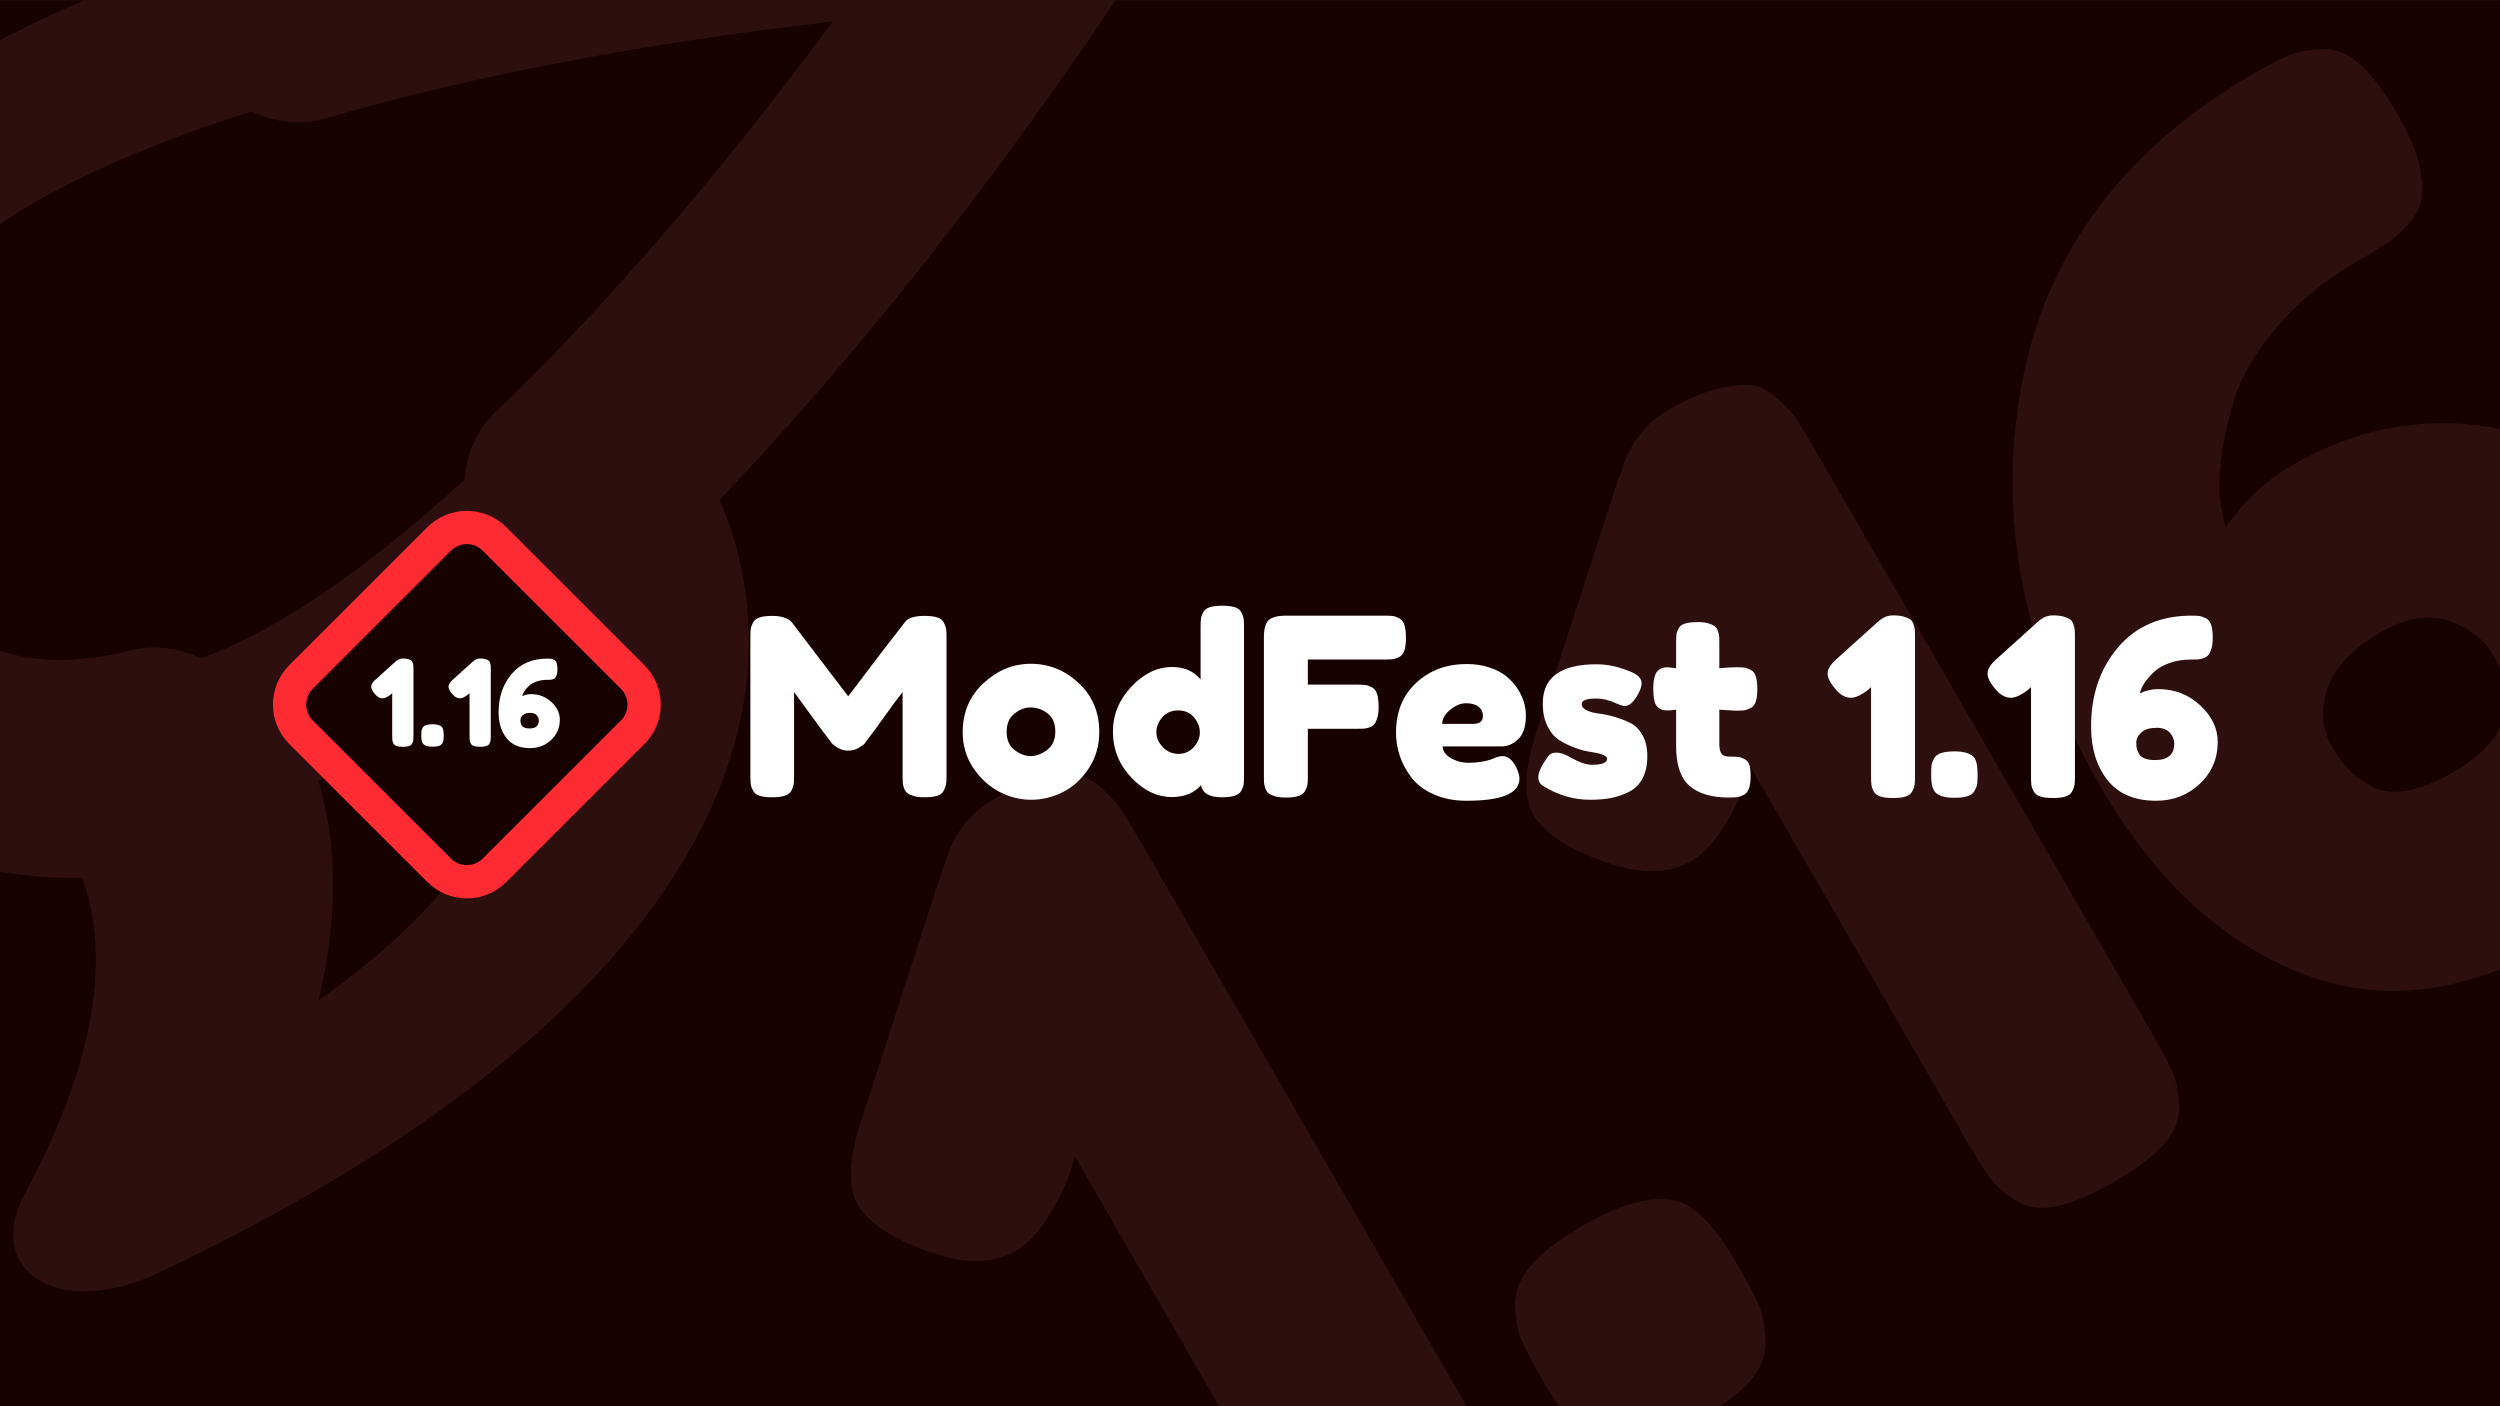 <?xml version="1.0" encoding="UTF-8" standalone="no"?>
<!DOCTYPE svg PUBLIC "-//W3C//DTD SVG 1.1//EN" "http://www.w3.org/Graphics/SVG/1.1/DTD/svg11.dtd">
<svg width="100%" height="100%" viewBox="0 0 1920 1080" version="1.1" xmlns="http://www.w3.org/2000/svg" xmlns:xlink="http://www.w3.org/1999/xlink" xml:space="preserve" xmlns:serif="http://www.serif.com/" style="fill-rule:evenodd;clip-rule:evenodd;stroke-linecap:round;stroke-miterlimit:25;">
    <rect x="0" y="0" width="1920" height="1080" fill="#333333" stroke="none"/>
    <g transform="matrix(1,0,0,1,0,-4800)">
        <g id="_1.16-background-lockup" serif:id="1.16/background-lockup" transform="matrix(1.789,0,0,2.077,1.13687e-13,1993.58)">
            <rect x="0" y="1351.24" width="1073.48" height="520" style="fill:rgb(24,1,1);"/>
            <clipPath id="_clip1">
                <rect x="0" y="1351.24" width="1073.48" height="520"/>
            </clipPath>
            <g clip-path="url(#_clip1)">
                <g transform="matrix(9.064,-4.506,5.233,7.805,-727.711,1354.13)">
                    <path d="M79.258,83.262C80.119,83.262 80.831,83.345 81.394,83.51C81.957,83.676 82.388,83.866 82.686,84.082C82.984,84.297 83.208,84.645 83.357,85.125C83.506,85.605 83.589,86.003 83.605,86.318C83.622,86.632 83.63,87.121 83.63,87.783L83.63,115.458C83.63,116.22 83.605,116.792 83.556,117.173C83.506,117.553 83.349,117.992 83.084,118.489C82.819,118.986 82.371,119.334 81.742,119.533C81.113,119.731 80.268,119.831 79.208,119.831C78.181,119.831 77.353,119.731 76.724,119.533C76.094,119.334 75.647,118.994 75.382,118.514C75.117,118.034 74.96,117.587 74.91,117.173C74.861,116.759 74.836,116.154 74.836,115.359L74.836,97.621L74.19,98.217C72.832,99.244 71.705,99.758 70.811,99.758C69.784,99.758 68.824,99.261 67.929,98.267C66.737,96.942 66.141,95.816 66.141,94.888C66.141,94.027 66.737,93.067 67.929,92.007L76.078,84.653L76.227,84.554C77.088,83.692 78.098,83.262 79.258,83.262Z" style="fill:rgb(45,15,15);fill-rule:nonzero;"/>
                    <path d="M95.306,111.533C95.869,112.096 96.151,113.256 96.151,115.011L96.151,115.21C96.151,116.005 96.126,116.593 96.076,116.974C96.027,117.355 95.861,117.81 95.58,118.34C95.298,118.87 94.826,119.243 94.164,119.458C93.501,119.673 92.607,119.781 91.481,119.781C89.692,119.781 88.45,119.433 87.754,118.738C87.158,118.175 86.86,117.015 86.86,115.26L86.86,115.061C86.86,114.299 86.885,113.719 86.934,113.322C86.984,112.924 87.141,112.469 87.406,111.956C87.671,111.442 88.143,111.069 88.822,110.838C89.501,110.606 90.404,110.49 91.53,110.49C93.286,110.49 94.544,110.838 95.306,111.533Z" style="fill:rgb(45,15,15);fill-rule:nonzero;"/>
                    <path d="M111.256,83.262C112.117,83.262 112.829,83.345 113.392,83.51C113.955,83.676 114.386,83.866 114.684,84.082C114.982,84.297 115.206,84.645 115.355,85.125C115.504,85.605 115.586,86.003 115.603,86.318C115.62,86.632 115.628,87.121 115.628,87.783L115.628,115.458C115.628,116.22 115.603,116.792 115.553,117.173C115.504,117.553 115.346,117.992 115.081,118.489C114.816,118.986 114.369,119.334 113.74,119.533C113.11,119.731 112.266,119.831 111.206,119.831C110.179,119.831 109.351,119.731 108.722,119.533C108.092,119.334 107.645,118.994 107.38,118.514C107.115,118.034 106.958,117.587 106.908,117.173C106.858,116.759 106.833,116.154 106.833,115.359L106.833,97.621L106.188,98.217C104.829,99.244 103.703,99.758 102.809,99.758C101.782,99.758 100.821,99.261 99.927,98.267C98.735,96.942 98.138,95.816 98.138,94.888C98.138,94.027 98.735,93.067 99.927,92.007L108.076,84.653L108.225,84.554C109.086,83.692 110.096,83.262 111.256,83.262Z" style="fill:rgb(45,15,15);fill-rule:nonzero;"/>
                    <path d="M144.197,108.602C144.197,111.947 142.997,114.746 140.595,116.999C138.194,119.251 135.287,120.377 131.875,120.377C127.569,120.377 124.323,118.994 122.137,116.229C119.951,113.463 118.857,109.894 118.857,105.521C118.857,99.195 120.654,93.911 124.248,89.671C127.842,85.431 132.753,83.312 138.98,83.312C139.742,83.312 140.305,83.345 140.67,83.411C141.034,83.477 141.448,83.635 141.912,83.883C142.376,84.131 142.707,84.57 142.906,85.2C143.104,85.829 143.204,86.674 143.204,87.734C143.204,88.595 143.121,89.307 142.955,89.87C142.79,90.433 142.591,90.864 142.359,91.162C142.127,91.46 141.788,91.684 141.34,91.833C140.893,91.982 140.512,92.065 140.198,92.081C139.883,92.098 139.411,92.106 138.782,92.106C137.225,92.106 135.809,92.338 134.533,92.802C133.258,93.265 132.264,93.828 131.552,94.491C130.84,95.153 130.244,95.816 129.764,96.478C129.283,97.141 128.977,97.704 128.844,98.168L128.596,98.863C129.822,98.3 131.047,98.019 132.273,98.019C135.552,98.019 138.359,99.103 140.694,101.273C143.03,103.443 144.197,105.886 144.197,108.602ZM131.676,112.229C134.227,112.229 135.502,111.119 135.502,108.9C135.502,108.138 135.212,107.426 134.633,106.763C134.053,106.101 133.167,105.77 131.975,105.77C130.617,105.77 129.598,106.076 128.919,106.689C128.24,107.302 127.9,108.006 127.9,108.8C127.9,109.264 127.942,109.662 128.025,109.993C128.107,110.324 128.265,110.68 128.497,111.061C128.728,111.442 129.109,111.732 129.639,111.931C130.169,112.129 130.848,112.229 131.676,112.229Z" style="fill:rgb(45,15,15);fill-rule:nonzero;"/>
                </g>
                <g transform="matrix(1.255,1.873,-2.027,1.008,1448.48,36.613)">
                    <path d="M312.361,684.621C312.361,684.621 344.796,750.489 359.811,816.774M363.753,905.753C357.448,929.846 342.028,947.086 312.361,950.738" style="fill:none;stroke:rgb(45,15,15);stroke-width:37.9px;"/>
                    <g transform="matrix(0.575,0,0,1,147.423,0)">
                        <path d="M369.583,816.774C401.744,814.918 502.97,819.296 485.337,950.738C439.746,905.146 395.134,903.8 376.442,905.753C387.752,880.916 382.205,848.796 369.583,816.774Z" style="fill:none;stroke:rgb(45,15,15);stroke-width:47.32px;stroke-linejoin:round;"/>
                    </g>
                    <g transform="matrix(-1,0,0,1,624.722,0)">
                        <path d="M312.361,684.621C312.361,684.621 344.796,750.489 359.811,816.774M363.753,905.753C357.448,929.846 342.028,947.086 312.361,950.738" style="fill:none;stroke:rgb(45,15,15);stroke-width:37.9px;"/>
                    </g>
                    <g transform="matrix(-0.575,0,0,1,477.299,0)">
                        <path d="M369.583,816.774C401.744,814.918 502.97,819.296 485.337,950.738C439.746,905.146 395.134,903.8 376.442,905.753C387.752,880.916 382.205,848.796 369.583,816.774Z" style="fill:none;stroke:rgb(45,15,15);stroke-width:47.32px;stroke-linejoin:round;"/>
                    </g>
                </g>
                <g id="_1.16-lockup-transparent" serif:id="1.16/lockup-transparent" transform="matrix(0.928,0,0,0.893,96.075,1521.95)">
                    <rect x="0" y="0" width="949.973" height="200" style="fill:none;"/>
                    <clipPath id="_clip2">
                        <rect x="0" y="0" width="949.973" height="200"/>
                    </clipPath>
                    <g clip-path="url(#_clip2)">
                        <g id="Icon" transform="matrix(1.118,0,0,1,-47.525,-42.524)">
                            <rect x="42.524" y="42.524" width="200" height="200" style="fill:none;"/>
                            <g transform="matrix(1,0,0,1,211.658,131.605)">
                                <path d="M0,22.884L-57.169,80.053C-63.488,86.372 -73.734,86.372 -80.053,80.053L-137.222,22.884C-143.541,16.565 -143.541,6.32 -137.222,0.001L-80.053,-57.169C-73.734,-63.488 -63.488,-63.488 -57.169,-57.169L0,0.001C6.319,6.32 6.319,16.565 0,22.884Z" style="fill:rgb(24,1,1);fill-rule:nonzero;"/>
                                <clipPath id="_clip3">
                                    <path d="M0,22.884L-57.169,80.053C-63.488,86.372 -73.734,86.372 -80.053,80.053L-137.222,22.884C-143.541,16.565 -143.541,6.32 -137.222,0.001L-80.053,-57.169C-73.734,-63.488 -63.488,-63.488 -57.169,-57.169L0,0.001C6.319,6.32 6.319,16.565 0,22.884Z" clip-rule="nonzero"/>
                                </clipPath>
                                <g clip-path="url(#_clip3)">
                                    <g transform="matrix(1,0,0,1,-167.347,-90.901)">
                                        <path d="M72.302,83.262C73.163,83.262 73.875,83.345 74.438,83.51C75.001,83.676 75.432,83.866 75.73,84.082C76.028,84.297 76.252,84.645 76.401,85.125C76.55,85.605 76.633,86.003 76.649,86.318C76.666,86.632 76.674,87.121 76.674,87.783L76.674,115.458C76.674,116.22 76.649,116.792 76.6,117.173C76.55,117.553 76.393,117.992 76.128,118.489C75.863,118.986 75.415,119.334 74.786,119.533C74.157,119.731 73.312,119.831 72.252,119.831C71.225,119.831 70.397,119.731 69.768,119.533C69.138,119.334 68.691,118.994 68.426,118.514C68.161,118.034 68.004,117.587 67.954,117.173C67.904,116.759 67.88,116.154 67.88,115.359L67.88,97.621L67.234,98.217C65.876,99.244 64.749,99.758 63.855,99.758C62.828,99.758 61.868,99.261 60.973,98.267C59.781,96.942 59.185,95.816 59.185,94.888C59.185,94.027 59.781,93.067 60.973,92.007L69.122,84.653L69.271,84.554C70.132,83.692 71.142,83.262 72.302,83.262Z" style="fill:white;fill-rule:nonzero;"/>
                                        <path d="M88.35,111.533C88.913,112.096 89.195,113.256 89.195,115.011L89.195,115.21C89.195,116.005 89.17,116.593 89.12,116.974C89.071,117.355 88.905,117.81 88.624,118.34C88.342,118.87 87.87,119.243 87.208,119.458C86.545,119.673 85.651,119.781 84.524,119.781C82.736,119.781 81.494,119.433 80.798,118.738C80.202,118.175 79.904,117.015 79.904,115.26L79.904,115.061C79.904,114.299 79.929,113.719 79.978,113.322C80.028,112.924 80.185,112.469 80.45,111.956C80.715,111.442 81.187,111.069 81.866,110.838C82.545,110.606 83.448,110.49 84.574,110.49C86.33,110.49 87.588,110.838 88.35,111.533Z" style="fill:white;fill-rule:nonzero;"/>
                                        <path d="M104.299,83.262C105.161,83.262 105.873,83.345 106.436,83.51C106.999,83.676 107.43,83.866 107.728,84.082C108.026,84.297 108.25,84.645 108.399,85.125C108.548,85.605 108.63,86.003 108.647,86.318C108.664,86.632 108.672,87.121 108.672,87.783L108.672,115.458C108.672,116.22 108.647,116.792 108.597,117.173C108.548,117.553 108.39,117.992 108.125,118.489C107.86,118.986 107.413,119.334 106.784,119.533C106.154,119.731 105.31,119.831 104.25,119.831C103.223,119.831 102.395,119.731 101.766,119.533C101.136,119.334 100.689,118.994 100.424,118.514C100.159,118.034 100.002,117.587 99.952,117.173C99.902,116.759 99.877,116.154 99.877,115.359L99.877,97.621L99.232,98.217C97.873,99.244 96.747,99.758 95.853,99.758C94.826,99.758 93.865,99.261 92.971,98.267C91.779,96.942 91.182,95.816 91.182,94.888C91.182,94.027 91.779,93.067 92.971,92.007L101.12,84.653L101.269,84.554C102.13,83.692 103.14,83.262 104.299,83.262Z" style="fill:white;fill-rule:nonzero;"/>
                                        <path d="M137.241,108.602C137.241,111.947 136.041,114.746 133.639,116.999C131.238,119.251 128.331,120.377 124.919,120.377C120.613,120.377 117.367,118.994 115.181,116.229C112.995,113.463 111.901,109.894 111.901,105.521C111.901,99.195 113.698,93.911 117.292,89.671C120.886,85.431 125.797,83.312 132.024,83.312C132.786,83.312 133.349,83.345 133.714,83.411C134.078,83.477 134.492,83.635 134.956,83.883C135.419,84.131 135.751,84.57 135.949,85.2C136.148,85.829 136.248,86.674 136.248,87.734C136.248,88.595 136.165,89.307 135.999,89.87C135.834,90.433 135.635,90.864 135.403,91.162C135.171,91.46 134.832,91.684 134.384,91.833C133.937,91.982 133.556,92.065 133.242,92.081C132.927,92.098 132.455,92.106 131.826,92.106C130.269,92.106 128.853,92.338 127.577,92.802C126.302,93.265 125.308,93.828 124.596,94.491C123.884,95.153 123.288,95.816 122.808,96.478C122.327,97.141 122.021,97.704 121.888,98.168L121.64,98.863C122.865,98.3 124.091,98.019 125.317,98.019C128.596,98.019 131.403,99.103 133.738,101.273C136.074,103.443 137.241,105.886 137.241,108.602ZM124.72,112.229C127.271,112.229 128.546,111.119 128.546,108.9C128.546,108.138 128.256,107.426 127.677,106.763C127.097,106.101 126.211,105.77 125.019,105.77C123.66,105.77 122.642,106.076 121.963,106.689C121.284,107.302 120.944,108.006 120.944,108.8C120.944,109.264 120.986,109.662 121.069,109.993C121.151,110.324 121.309,110.68 121.541,111.061C121.772,111.442 122.153,111.732 122.683,111.931C123.213,112.129 123.892,112.229 124.72,112.229Z" style="fill:white;fill-rule:nonzero;"/>
                                    </g>
                                </g>
                            </g>
                            <g transform="matrix(1,0,0,1,211.689,131.62)">
                                <path d="M4.867,27.751L-52.302,84.92C-61.309,93.927 -75.913,93.927 -84.92,84.92L-142.089,27.751C-151.096,18.744 -151.096,4.141 -142.089,-4.866L-84.92,-62.036C-75.913,-71.043 -61.309,-71.043 -52.302,-62.036L4.867,-4.866C13.874,4.141 13.874,18.744 4.867,27.751ZM-4.867,18.017C-1.236,14.386 -1.236,8.499 -4.867,4.868L-62.036,-52.302C-65.667,-55.933 -71.555,-55.933 -75.186,-52.302L-132.355,4.868C-135.986,8.499 -135.986,14.386 -132.355,18.017L-75.186,75.186C-71.555,78.817 -65.667,78.817 -62.036,75.186L-4.867,18.017Z" style="fill:rgb(254,44,50);"/>
                            </g>
                        </g>
                        <g transform="matrix(2.312,0,0,2.068,102.159,-108.591)">
                            <path d="M96.052,83.361C97.078,83.361 97.907,83.461 98.536,83.659C99.165,83.858 99.612,84.206 99.877,84.703C100.142,85.2 100.3,85.647 100.349,86.044C100.399,86.442 100.424,87.021 100.424,87.783L100.424,115.359C100.424,116.121 100.391,116.692 100.325,117.073C100.258,117.454 100.101,117.885 99.853,118.365C99.604,118.845 99.165,119.185 98.536,119.384C97.907,119.582 97.062,119.682 96.002,119.682C95.141,119.682 94.429,119.599 93.865,119.433C93.302,119.268 92.872,119.069 92.574,118.837C92.275,118.605 92.052,118.266 91.903,117.818C91.754,117.371 91.671,116.99 91.654,116.676C91.638,116.361 91.63,115.889 91.63,115.26L91.63,98.615C90.801,99.642 89.592,101.273 88.002,103.509C86.413,105.745 85.237,107.343 84.475,108.304C84.375,108.469 84.243,108.66 84.077,108.875C83.912,109.09 83.506,109.388 82.86,109.769C82.214,110.15 81.51,110.341 80.748,110.341C80.02,110.341 79.349,110.167 78.736,109.819C78.123,109.471 77.684,109.132 77.419,108.8L77.022,108.254C76.359,107.426 75.051,105.662 73.097,102.962C71.142,100.263 70.082,98.814 69.917,98.615L69.917,115.359C69.917,116.121 69.892,116.692 69.842,117.073C69.793,117.454 69.635,117.885 69.37,118.365C69.105,118.845 68.658,119.185 68.029,119.384C67.399,119.582 66.555,119.682 65.495,119.682C64.468,119.682 63.648,119.582 63.035,119.384C62.422,119.185 61.984,118.845 61.719,118.365C61.454,117.885 61.296,117.446 61.247,117.048C61.197,116.651 61.172,116.055 61.172,115.26L61.172,87.684C61.172,86.922 61.197,86.351 61.247,85.97C61.296,85.589 61.454,85.158 61.719,84.678C61.984,84.198 62.431,83.858 63.06,83.659C63.689,83.461 64.534,83.361 65.594,83.361C66.488,83.361 67.259,83.469 67.904,83.684C68.55,83.9 68.973,84.123 69.171,84.355L69.47,84.653L80.748,99.46C86.379,92.007 90.139,87.088 92.027,84.703C92.59,83.808 93.932,83.361 96.052,83.361Z" style="fill:white;fill-rule:nonzero;"/>
                            <path d="M117.268,92.951C120.911,92.951 124.108,94.234 126.857,96.801C129.606,99.368 130.981,102.639 130.981,106.614C130.981,109.364 130.269,111.806 128.844,113.943C127.42,116.079 125.689,117.653 123.652,118.663C121.615,119.673 119.52,120.179 117.367,120.179C115.148,120.179 113.011,119.64 110.957,118.564C108.904,117.487 107.173,115.897 105.765,113.794C104.357,111.691 103.654,109.314 103.654,106.664C103.654,102.689 105.045,99.41 107.827,96.826C110.61,94.242 113.756,92.951 117.268,92.951ZM114.038,110.217C115.098,111.028 116.174,111.434 117.268,111.434C118.361,111.434 119.454,111.02 120.547,110.192C121.64,109.364 122.186,108.138 122.186,106.515C122.186,104.892 121.673,103.683 120.646,102.888C119.619,102.093 118.477,101.695 117.218,101.695C116.092,101.695 115.015,102.109 113.988,102.938C112.961,103.766 112.448,104.975 112.448,106.565C112.448,108.188 112.978,109.405 114.038,110.217Z" style="fill:white;fill-rule:nonzero;"/>
                            <path d="M155.625,81.324C156.652,81.324 157.48,81.423 158.109,81.622C158.739,81.821 159.178,82.169 159.426,82.666C159.675,83.163 159.824,83.601 159.873,83.982C159.923,84.363 159.948,84.935 159.948,85.696L159.948,115.359C159.948,116.121 159.923,116.692 159.873,117.073C159.824,117.454 159.666,117.885 159.401,118.365C159.136,118.845 158.689,119.185 158.06,119.384C157.43,119.582 156.586,119.682 155.526,119.682C153.008,119.682 151.617,118.87 151.352,117.247C149.961,118.837 148.023,119.632 145.539,119.632C142.558,119.632 139.842,118.332 137.39,115.732C134.939,113.131 133.714,110.059 133.714,106.515C133.714,103.136 134.947,100.139 137.415,97.522C139.883,94.905 142.591,93.597 145.539,93.597C147.99,93.597 149.895,94.425 151.253,96.081L151.253,85.647C151.253,84.885 151.278,84.314 151.327,83.933C151.377,83.552 151.526,83.121 151.774,82.641C152.023,82.161 152.462,81.821 153.091,81.622C153.72,81.423 154.565,81.324 155.625,81.324ZM143.7,109.645C144.562,110.539 145.605,110.987 146.831,110.987C148.056,110.987 149.075,110.539 149.886,109.645C150.698,108.751 151.104,107.757 151.104,106.664C151.104,105.604 150.714,104.61 149.936,103.683C149.158,102.755 148.106,102.292 146.781,102.292C145.456,102.292 144.396,102.747 143.601,103.658C142.806,104.569 142.409,105.571 142.409,106.664C142.409,107.757 142.839,108.751 143.7,109.645Z" style="fill:white;fill-rule:nonzero;"/>
                            <path d="M188.02,83.312C188.782,83.312 189.354,83.336 189.735,83.386C190.115,83.436 190.546,83.593 191.026,83.858C191.507,84.123 191.846,84.57 192.045,85.2C192.244,85.829 192.343,86.674 192.343,87.734C192.343,88.794 192.244,89.638 192.045,90.268C191.846,90.897 191.498,91.336 191.002,91.584C190.505,91.833 190.066,91.982 189.685,92.031C189.304,92.081 188.716,92.106 187.921,92.106L172.717,92.106L172.717,97.124L182.505,97.124C183.3,97.124 183.888,97.149 184.269,97.199C184.65,97.248 185.081,97.406 185.561,97.671C186.041,97.936 186.381,98.391 186.58,99.037C186.778,99.683 186.878,100.536 186.878,101.596C186.878,102.457 186.795,103.169 186.629,103.733C186.464,104.296 186.265,104.726 186.033,105.024C185.801,105.322 185.462,105.546 185.014,105.695C184.567,105.844 184.186,105.927 183.872,105.944C183.557,105.96 183.085,105.968 182.456,105.968L172.717,105.968L172.717,115.359C172.717,116.154 172.692,116.734 172.643,117.098C172.593,117.462 172.436,117.893 172.171,118.39C171.906,118.887 171.458,119.235 170.829,119.433C170.2,119.632 169.355,119.731 168.295,119.731C167.434,119.731 166.722,119.649 166.159,119.483C165.595,119.317 165.165,119.119 164.867,118.887C164.569,118.655 164.345,118.315 164.196,117.868C164.047,117.421 163.964,117.04 163.948,116.725C163.931,116.411 163.923,115.939 163.923,115.309L163.923,87.684C163.923,85.995 164.237,84.844 164.867,84.231C165.496,83.618 166.689,83.312 168.444,83.312L188.02,83.312Z" style="fill:white;fill-rule:nonzero;"/>
                            <path d="M216.341,103.285C216.341,105.472 215.836,107.053 214.826,108.03C213.816,109.008 212.698,109.496 211.472,109.496L199.697,109.496C199.697,110.424 200.243,111.202 201.336,111.831C202.429,112.461 203.605,112.775 204.864,112.775C205.758,112.775 206.603,112.709 207.398,112.577C208.193,112.444 208.773,112.312 209.137,112.179L209.683,111.98C210.478,111.616 211.141,111.434 211.671,111.434C212.731,111.434 213.642,112.179 214.404,113.67C214.834,114.564 215.05,115.326 215.05,115.955C215.05,118.903 211.522,120.377 204.466,120.377C202.015,120.377 199.837,119.955 197.933,119.11C196.028,118.266 194.546,117.156 193.486,115.781C192.426,114.407 191.639,112.958 191.126,111.434C190.612,109.91 190.356,108.353 190.356,106.763C190.356,102.59 191.705,99.252 194.405,96.752C197.105,94.251 200.475,93 204.516,93C206.139,93 207.63,93.224 208.988,93.671C210.346,94.118 211.472,94.698 212.367,95.41C213.261,96.122 214.014,96.942 214.627,97.87C215.24,98.797 215.679,99.716 215.944,100.627C216.209,101.538 216.341,102.424 216.341,103.285ZM205.858,104.975C207.116,104.975 207.746,104.445 207.746,103.385C207.746,102.623 207.456,102.01 206.876,101.546C206.297,101.083 205.46,100.851 204.367,100.851C203.307,100.851 202.247,101.29 201.187,102.167C200.127,103.045 199.597,103.981 199.597,104.975L205.858,104.975Z" style="fill:white;fill-rule:nonzero;"/>
                            <path d="M229.21,120.179C225.865,120.179 222.718,119.251 219.77,117.396C219.14,116.999 218.826,116.419 218.826,115.657C218.826,114.697 219.455,113.338 220.714,111.583C221.078,111.02 221.641,110.738 222.403,110.738C223.264,110.738 224.275,111.086 225.434,111.782C227.057,112.709 228.432,113.173 229.558,113.173C231.578,113.173 232.589,112.775 232.589,111.98C232.589,111.649 232.274,111.368 231.645,111.136C231.015,110.904 230.22,110.722 229.26,110.589C228.299,110.457 227.264,110.183 226.154,109.769C225.045,109.355 224.01,108.85 223.049,108.254C222.088,107.658 221.293,106.722 220.664,105.447C220.035,104.171 219.72,102.656 219.72,100.9C219.72,95.667 223.314,93.05 230.502,93.05C232.854,93.05 235.272,93.613 237.756,94.739C238.915,95.269 239.495,95.998 239.495,96.926C239.495,97.588 239.147,98.482 238.452,99.609C237.69,100.801 236.928,101.397 236.166,101.397C235.769,101.397 235.206,101.232 234.477,100.9C233.052,100.238 231.711,99.907 230.452,99.907C228.498,99.907 227.521,100.271 227.521,101C227.521,101.53 227.844,101.952 228.49,102.267C229.136,102.581 229.947,102.797 230.924,102.913C231.901,103.029 232.953,103.252 234.079,103.583C235.206,103.915 236.257,104.32 237.234,104.801C238.212,105.281 239.023,106.093 239.669,107.235C240.315,108.378 240.638,109.778 240.638,111.434C240.638,113.223 240.315,114.721 239.669,115.93C239.023,117.139 238.112,118.034 236.936,118.613C235.76,119.193 234.568,119.599 233.359,119.831C232.15,120.063 230.767,120.179 229.21,120.179Z" style="fill:white;fill-rule:nonzero;"/>
                            <path d="M258.276,102.341L255.047,102.143L255.047,108.999C255.047,109.894 255.188,110.539 255.469,110.937C255.751,111.334 256.256,111.533 256.985,111.533C257.813,111.533 258.434,111.558 258.848,111.608C259.262,111.657 259.692,111.806 260.14,112.055C260.587,112.303 260.893,112.693 261.059,113.223C261.224,113.753 261.307,114.481 261.307,115.409C261.307,116.436 261.2,117.264 260.984,117.893C260.769,118.522 260.413,118.961 259.916,119.21C259.419,119.458 258.98,119.607 258.599,119.657C258.218,119.707 257.664,119.731 256.935,119.731C253.49,119.731 250.873,118.953 249.084,117.396C247.296,115.839 246.401,113.206 246.401,109.496L246.401,102.143C245.772,102.242 245.176,102.292 244.613,102.292C243.718,102.292 243.031,102.01 242.551,101.447C242.07,100.884 241.83,99.708 241.83,97.919C241.83,96.992 241.913,96.222 242.079,95.609C242.244,94.996 242.485,94.557 242.799,94.292C243.114,94.027 243.42,93.853 243.718,93.77C244.017,93.688 244.364,93.646 244.762,93.646L246.401,93.845L246.401,88.727C246.401,87.965 246.426,87.402 246.476,87.038C246.526,86.674 246.675,86.268 246.923,85.821C247.172,85.374 247.61,85.059 248.24,84.877C248.869,84.694 249.714,84.603 250.774,84.603C251.602,84.603 252.289,84.686 252.836,84.852C253.382,85.017 253.805,85.208 254.103,85.423C254.401,85.639 254.624,85.97 254.774,86.417C254.923,86.864 255.005,87.253 255.022,87.585C255.039,87.916 255.047,88.38 255.047,88.976L255.047,93.845C256.504,93.712 257.597,93.646 258.326,93.646C259.088,93.646 259.659,93.671 260.04,93.721C260.421,93.77 260.852,93.92 261.332,94.168C261.812,94.416 262.152,94.855 262.351,95.485C262.549,96.114 262.649,96.959 262.649,98.019C262.649,99.045 262.549,99.874 262.351,100.503C262.152,101.132 261.804,101.571 261.307,101.82C260.81,102.068 260.371,102.217 259.991,102.267C259.61,102.316 259.038,102.341 258.276,102.341Z" style="fill:white;fill-rule:nonzero;"/>
                            <path d="M289.827,83.262C290.688,83.262 291.4,83.345 291.964,83.51C292.527,83.676 292.957,83.866 293.255,84.082C293.553,84.297 293.777,84.645 293.926,85.125C294.075,85.605 294.158,86.003 294.175,86.318C294.191,86.632 294.199,87.121 294.199,87.783L294.199,115.458C294.199,116.22 294.175,116.792 294.125,117.173C294.075,117.553 293.918,117.992 293.653,118.489C293.388,118.986 292.941,119.334 292.311,119.533C291.682,119.731 290.837,119.831 289.777,119.831C288.75,119.831 287.922,119.731 287.293,119.533C286.664,119.334 286.216,118.994 285.952,118.514C285.687,118.034 285.529,117.587 285.479,117.173C285.43,116.759 285.405,116.154 285.405,115.359L285.405,97.621L284.759,98.217C283.401,99.244 282.275,99.758 281.38,99.758C280.354,99.758 279.393,99.261 278.499,98.267C277.306,96.942 276.71,95.816 276.71,94.888C276.71,94.027 277.306,93.067 278.499,92.007L286.647,84.653L286.796,84.554C287.657,83.692 288.668,83.262 289.827,83.262Z" style="fill:white;fill-rule:nonzero;"/>
                            <path d="M305.876,111.533C306.439,112.096 306.72,113.256 306.72,115.011L306.72,115.21C306.72,116.005 306.695,116.593 306.646,116.974C306.596,117.355 306.43,117.81 306.149,118.34C305.867,118.87 305.395,119.243 304.733,119.458C304.07,119.673 303.176,119.781 302.05,119.781C300.261,119.781 299.019,119.433 298.323,118.738C297.727,118.175 297.429,117.015 297.429,115.26L297.429,115.061C297.429,114.299 297.454,113.719 297.503,113.322C297.553,112.924 297.711,112.469 297.976,111.956C298.241,111.442 298.713,111.069 299.392,110.838C300.071,110.606 300.973,110.49 302.099,110.49C303.855,110.49 305.114,110.838 305.876,111.533Z" style="fill:white;fill-rule:nonzero;"/>
                            <path d="M321.825,83.262C322.686,83.262 323.398,83.345 323.961,83.51C324.524,83.676 324.955,83.866 325.253,84.082C325.551,84.297 325.775,84.645 325.924,85.125C326.073,85.605 326.156,86.003 326.172,86.318C326.189,86.632 326.197,87.121 326.197,87.783L326.197,115.458C326.197,116.22 326.172,116.792 326.123,117.173C326.073,117.553 325.916,117.992 325.651,118.489C325.386,118.986 324.938,119.334 324.309,119.533C323.68,119.731 322.835,119.831 321.775,119.831C320.748,119.831 319.92,119.731 319.291,119.533C318.661,119.334 318.214,118.994 317.949,118.514C317.684,118.034 317.527,117.587 317.477,117.173C317.428,116.759 317.403,116.154 317.403,115.359L317.403,97.621L316.757,98.217C315.399,99.244 314.273,99.758 313.378,99.758C312.351,99.758 311.391,99.261 310.496,98.267C309.304,96.942 308.708,95.816 308.708,94.888C308.708,94.027 309.304,93.067 310.496,92.007L318.645,84.653L318.794,84.554C319.655,83.692 320.665,83.262 321.825,83.262Z" style="fill:white;fill-rule:nonzero;"/>
                            <path d="M354.767,108.602C354.767,111.947 353.566,114.746 351.164,116.999C348.763,119.251 345.856,120.377 342.444,120.377C338.138,120.377 334.892,118.994 332.706,116.229C330.52,113.463 329.427,109.894 329.427,105.521C329.427,99.195 331.224,93.911 334.818,89.671C338.412,85.431 343.322,83.312 349.55,83.312C350.311,83.312 350.875,83.345 351.239,83.411C351.603,83.477 352.017,83.635 352.481,83.883C352.945,84.131 353.276,84.57 353.475,85.2C353.674,85.829 353.773,86.674 353.773,87.734C353.773,88.595 353.69,89.307 353.524,89.87C353.359,90.433 353.16,90.864 352.928,91.162C352.696,91.46 352.357,91.684 351.91,91.833C351.462,91.982 351.082,92.065 350.767,92.081C350.452,92.098 349.98,92.106 349.351,92.106C347.794,92.106 346.378,92.338 345.103,92.802C343.827,93.265 342.834,93.828 342.122,94.491C341.409,95.153 340.813,95.816 340.333,96.478C339.853,97.141 339.546,97.704 339.414,98.168L339.165,98.863C340.391,98.3 341.616,98.019 342.842,98.019C346.121,98.019 348.929,99.103 351.264,101.273C353.599,103.443 354.767,105.886 354.767,108.602ZM342.246,112.229C344.796,112.229 346.072,111.119 346.072,108.9C346.072,108.138 345.782,107.426 345.202,106.763C344.622,106.101 343.736,105.77 342.544,105.77C341.186,105.77 340.167,106.076 339.488,106.689C338.809,107.302 338.47,108.006 338.47,108.8C338.47,109.264 338.511,109.662 338.594,109.993C338.677,110.324 338.834,110.68 339.066,111.061C339.298,111.442 339.679,111.732 340.209,111.931C340.739,112.129 341.418,112.229 342.246,112.229Z" style="fill:white;fill-rule:nonzero;"/>
                        </g>
                    </g>
                </g>
            </g>
        </g>
    </g>
</svg>
